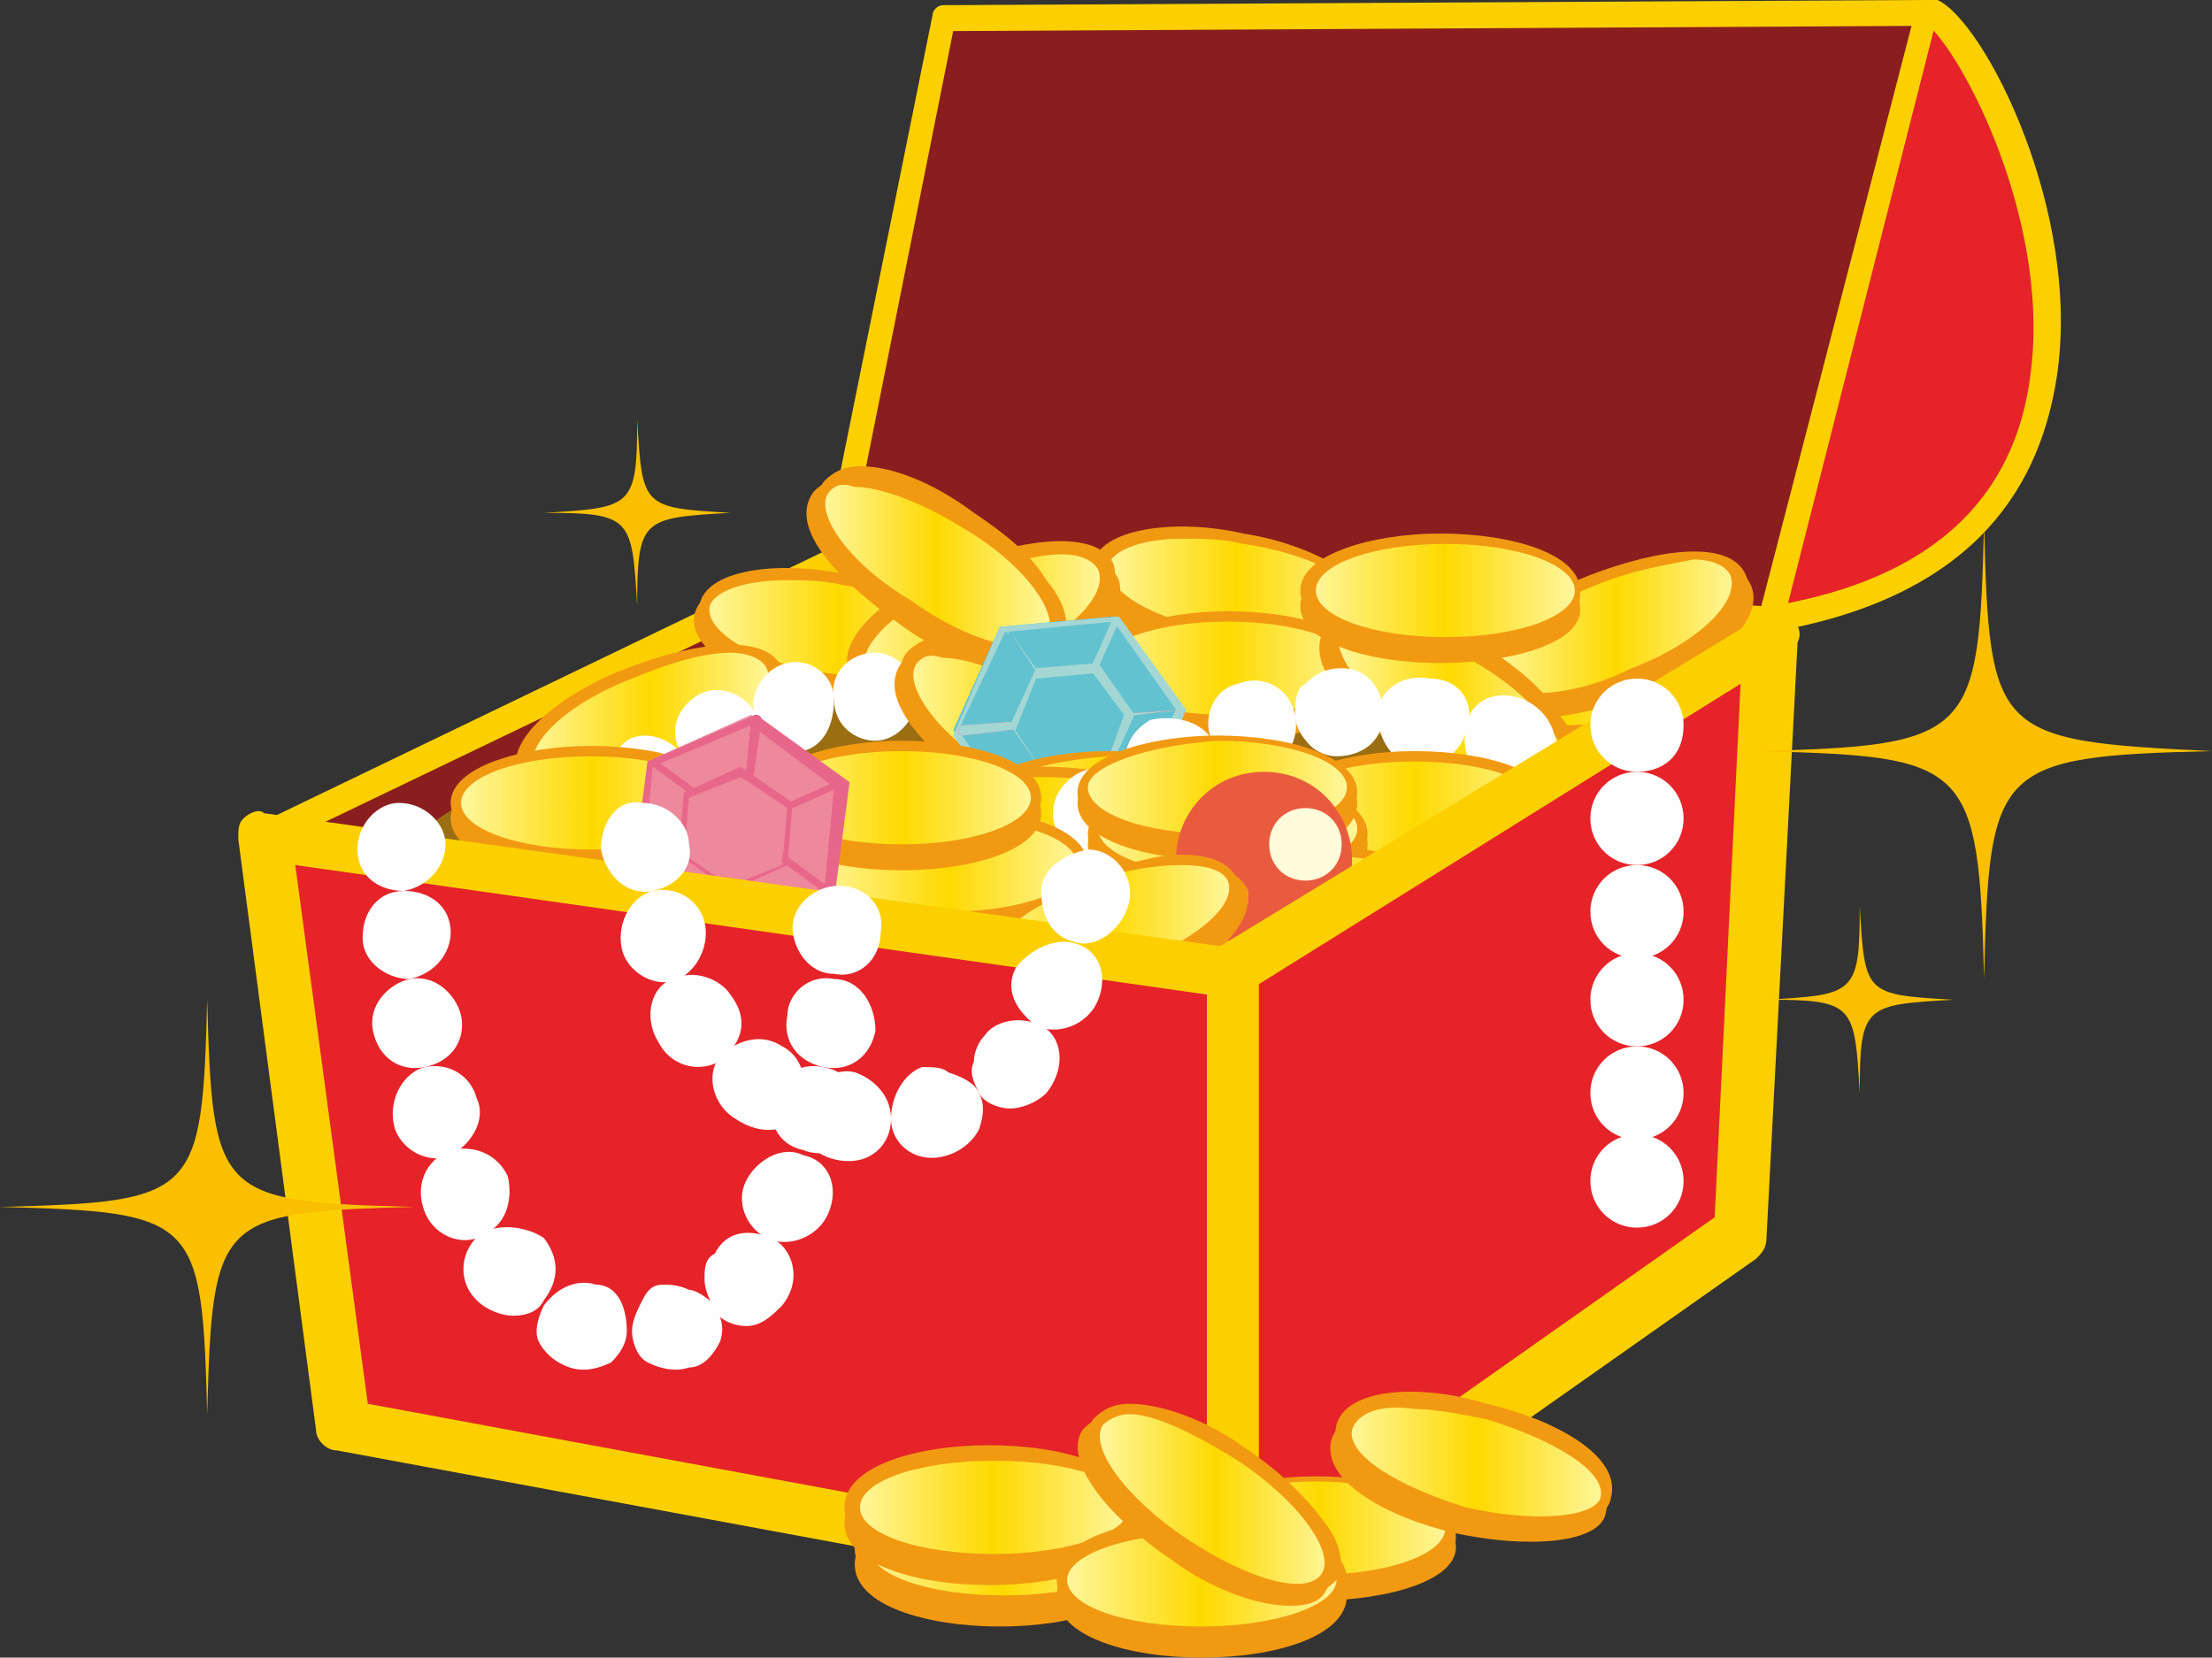 <?xml version="1.0" encoding="utf-8"?>
<!-- Generator: Adobe Illustrator 26.3.1, SVG Export Plug-In . SVG Version: 6.00 Build 0)  -->
<svg version="1.1" id="Layer_1" xmlns="http://www.w3.org/2000/svg" xmlns:xlink="http://www.w3.org/1999/xlink" x="0px" y="0px"
	 viewBox="0 0 42.7 32" xml:space="preserve">
<rect x="0" y="0" width="42.7" height="32" fill="#333333" stroke="none"/>
<style type="text/css">
	.st0{fill:#E52329;}
	.st1{fill:#FCD000;}
	.st2{fill:#8A1E1F;}
	.st3{fill:#9B6E12;}
	.st4{fill:#F29912;}
	.st5{fill:url(#SVGID_1_);}
	.st6{fill:url(#SVGID_00000016054949501818241960000014212806288693791637_);}
	.st7{fill:url(#SVGID_00000049926386000383734420000016645985450829240988_);}
	.st8{fill:url(#SVGID_00000124156073337604403590000018255470172908259503_);}
	.st9{fill:#FEFEFE;}
	.st10{fill:url(#SVGID_00000152228143576361691380000000076516770620433576_);}
	.st11{fill:url(#SVGID_00000047053770066150621020000014380071092798001549_);}
	.st12{fill:url(#SVGID_00000168800707767894731640000007321596034556302993_);}
	.st13{fill:url(#SVGID_00000175311712076722135130000014137639300375050674_);}
	.st14{fill:url(#SVGID_00000150070616862106728240000001550226596123768243_);}
	.st15{fill:#63C2D0;}
	.st16{fill:#A4D7D4;}
	.st17{fill:#E9668B;}
	.st18{fill:url(#SVGID_00000135662889542090648720000009567593447898942854_);}
	.st19{fill:url(#SVGID_00000008827898107579132410000016159180810085211828_);}
	.st20{fill:url(#SVGID_00000183248342166131618420000010453655754102922935_);}
	.st21{fill:url(#SVGID_00000000900858874460844720000011589826631204995494_);}
	.st22{fill:url(#SVGID_00000145058711178094070150000016815263779261718682_);}
	.st23{fill:url(#SVGID_00000054985224633422149420000004093047442537212593_);}
	.st24{fill:url(#SVGID_00000139999195582942870490000008646863680719965373_);}
	.st25{fill:url(#SVGID_00000026841673304687467040000006766674649420577944_);}
	.st26{fill:url(#SVGID_00000155862514618766698310000012209273248944903813_);}
	.st27{fill:url(#SVGID_00000092433420241679471330000003515453052128784521_);}
	.st28{fill:url(#SVGID_00000038392133808697375090000006705665055998385803_);}
	.st29{fill:#E95B3E;}
	.st30{fill:#FFFBDB;}
	.st31{fill:url(#SVGID_00000116940096271475747880000015776481583433926824_);}
	.st32{fill:#EE889C;}
	.st33{fill:url(#SVGID_00000071535837991697623720000008859984634391877549_);}
	.st34{fill:url(#SVGID_00000131357347666087596230000015431554043767103402_);}
	.st35{fill:url(#SVGID_00000119085630688381532880000001332757349731654568_);}
	.st36{fill:url(#SVGID_00000106148649123561407050000009342561895388756617_);}
	.st37{fill:url(#SVGID_00000127734503763439549250000000751225720480683407_);}
	.st38{fill:url(#SVGID_00000181807366881747016460000001979336530000415113_);}
	.st39{fill:#F9BF00;}
</style>
<g id="Layer_1_00000018923151733465282920000007619797132138603166_">
	<g>
		<path class="st0" d="M37.2,0.2c1.3,0.6,5.7,10.2-3,11.8"/>
		<path class="st1" d="M34.2,12.2c-0.1,0-0.2-0.1-0.2-0.2c0-0.1,0.1-0.3,0.2-0.3c3-0.5,4.7-2,5-4.5c0.4-3.1-1.5-6.5-2.1-6.8
			C37,0.4,37,0.2,37,0.1C37.1,0,37.2-0.1,37.4,0c0.9,0.4,2.8,4.1,2.3,7.3C39.4,9.2,38.3,11.5,34.2,12.2
			C34.3,12.2,34.2,12.2,34.2,12.2"/>
		<path class="st2" d="M18.2,0.3l19-0.1l-3,11.8l-18.1-1.2L18.2,0.3z"/>
		<path class="st1" d="M16.4,10.6L34,11.7l2.9-11.2L18.4,0.6L16.4,10.6z M34.2,12.2C34.2,12.2,34.2,12.2,34.2,12.2l-18.1-1.2
			c-0.1,0-0.1,0-0.2-0.1c0-0.1-0.1-0.1,0-0.2L18,0.3c0-0.1,0.1-0.2,0.2-0.2l19-0.1h0c0.1,0,0.2,0,0.2,0.1c0,0.1,0.1,0.1,0,0.2
			l-3,11.8C34.4,12.2,34.3,12.2,34.2,12.2"/>
		<path class="st2" d="M5.1,16.1l11-5.3L34.2,12l-10.4,6.7L5.1,16.1z"/>
		<path class="st1" d="M6,16l17.8,2.5l9.7-6.3l-17.3-1.1L6,16z M23.8,19C23.8,19,23.8,19,23.8,19L5.1,16.4c-0.1,0-0.2-0.1-0.2-0.2
			c0-0.1,0-0.2,0.1-0.3l11-5.3c0,0,0.1,0,0.1,0l18.1,1.2c0.1,0,0.2,0.1,0.2,0.2c0,0.1,0,0.2-0.1,0.3L24,18.9
			C23.9,18.9,23.9,19,23.8,19"/>
		<path class="st3" d="M7.2,17.3c0.3-1.1,2.3-2.3,3.1-2.3s5.8-2.3,5.8-2.3l1.9,0.4c0,0,9.5,0.4,10.1,0.6c0.6,0.3,4,2.4,4,2.4l-1.7,7
			l-14.1,2.2L7.2,17.3z"/>
		<path class="st4" d="M23.9,11c-1.4-0.3-2.3,0-2.3,0.2c0,0.2,0.7,0.8,2.1,1c1.4,0.3,2.3,0,2.3-0.2C26,11.8,25.3,11.3,23.9,11
			 M23.6,12.8c-1.3-0.2-2.6-0.9-2.5-1.6c0.1-0.7,1.6-0.9,2.9-0.6c1.3,0.2,2.6,0.9,2.5,1.6C26.4,12.9,24.9,13,23.6,12.8"/>
		<path class="st4" d="M24,10.8c-1.4-0.3-2.3,0-2.3,0.2c0,0.2,0.7,0.8,2.1,1c1.4,0.3,2.3,0,2.3-0.2C26.1,11.6,25.3,11,24,10.8
			 M23.6,12.5c-1.3-0.2-2.6-0.9-2.5-1.6c0.1-0.7,1.6-0.9,2.9-0.6c1.3,0.2,2.6,0.9,2.5,1.6C26.4,12.6,25,12.7,23.6,12.5"/>
		<path class="st4" d="M26.2,12.1c-0.1,0.5-1.3,0.7-2.6,0.4c-1.4-0.3-2.4-0.8-2.3-1.3c0.1-0.5,1.3-0.7,2.6-0.4
			C25.3,11,26.3,11.6,26.2,12.1"/>
	</g>
	
		<linearGradient id="SVGID_1_" gradientUnits="userSpaceOnUse" x1="21.396" y1="21.617" x2="26.302" y2="21.617" gradientTransform="matrix(1 0 0 -1 0 33)">
		<stop  offset="0" style="stop-color:#FFF69A"/>
		<stop  offset="0.503" style="stop-color:#FED900"/>
		<stop  offset="1" style="stop-color:#FFF69A"/>
	</linearGradient>
	<path class="st5" d="M21.4,10.9c-0.1,0.5,0.9,1.1,2.3,1.3l0,0c1.4,0.2,2.5,0.1,2.6-0.4l0,0c0.1-0.5-0.9-1.1-2.3-1.3l0,0
		c-0.4-0.1-0.8-0.1-1.2-0.1l0,0C22.1,10.4,21.5,10.6,21.4,10.9z"/>
	<g>
		<path class="st4" d="M16.2,11.8c-1.4-0.2-2.3,0-2.3,0.2c0,0.2,0.7,0.8,2.1,1c1.4,0.2,2.3,0,2.3-0.2C18.4,12.6,17.6,12,16.2,11.8
			 M15.9,13.5c-1.3-0.2-2.6-0.9-2.5-1.6c0.1-0.7,1.5-0.9,2.9-0.6c1.3,0.2,2.6,0.9,2.5,1.6C18.7,13.6,17.2,13.8,15.9,13.5"/>
		<path class="st4" d="M16.3,11.5c-1.4-0.2-2.3,0-2.3,0.2c0,0.2,0.7,0.8,2.1,1c1.4,0.2,2.3,0,2.3-0.2C18.4,12.3,17.6,11.8,16.3,11.5
			 M16,13.3c-1.3-0.2-2.6-0.9-2.5-1.6c0.1-0.7,1.5-0.9,2.9-0.6c1.3,0.2,2.6,0.9,2.5,1.6C18.7,13.3,17.3,13.5,16,13.3"/>
		<path class="st4" d="M18.6,12.9c-0.1,0.5-1.3,0.7-2.6,0.4c-1.4-0.2-2.4-0.8-2.3-1.3c0.1-0.5,1.3-0.7,2.6-0.4
			C17.6,11.8,18.6,12.4,18.6,12.9"/>
	</g>
	
		<linearGradient id="SVGID_00000071519088129771547930000001672369339771051412_" gradientUnits="userSpaceOnUse" x1="13.697" y1="20.852" x2="18.61" y2="20.852" gradientTransform="matrix(1 0 0 -1 0 33)">
		<stop  offset="0" style="stop-color:#FFF69A"/>
		<stop  offset="0.503" style="stop-color:#FED900"/>
		<stop  offset="1" style="stop-color:#FFF69A"/>
	</linearGradient>
	<path style="fill:url(#SVGID_00000071519088129771547930000001672369339771051412_);" d="M13.7,11.7c-0.1,0.5,0.9,1.1,2.3,1.3l0,0
		c1.4,0.2,2.5,0,2.6-0.4l0,0c0.1-0.5-0.9-1.1-2.3-1.3l0,0c-0.4-0.1-0.8-0.1-1.1-0.1l0,0C14.4,11.2,13.8,11.4,13.7,11.7z"/>
	<g>
		<path class="st4" d="M12.4,13.6c-1.3,0.5-1.9,1.3-1.8,1.5c0.1,0.2,1,0.3,2.3-0.3c1.3-0.5,1.9-1.3,1.8-1.5
			C14.6,13.1,13.7,13,12.4,13.6 M13.1,15.2c-1.2,0.5-2.7,0.7-3,0c-0.3-0.7,0.8-1.6,2.1-2.1c1.2-0.5,2.7-0.7,3,0
			C15.5,13.8,14.4,14.7,13.1,15.2"/>
		<path class="st4" d="M12.3,13.3c-1.3,0.5-1.9,1.3-1.8,1.5c0.1,0.2,1,0.3,2.3-0.3c1.3-0.5,1.9-1.3,1.8-1.5
			C14.5,12.8,13.6,12.8,12.3,13.3 M13,15c-1.2,0.5-2.7,0.7-3,0c-0.3-0.7,0.8-1.6,2.1-2.1c1.3-0.5,2.7-0.7,3,0
			C15.4,13.5,14.2,14.4,13,15"/>
		<path class="st4" d="M15,13.2c0.2,0.4-0.7,1.2-1.9,1.8c-1.3,0.5-2.4,0.6-2.6,0.2c-0.2-0.4,0.7-1.2,1.9-1.8
			C13.6,12.8,14.8,12.8,15,13.2"/>
	</g>
	
		<linearGradient id="SVGID_00000141422330220792466250000003927976000010343552_" gradientUnits="userSpaceOnUse" x1="10.236" y1="19.082" x2="14.867" y2="19.082" gradientTransform="matrix(1 0 0 -1 0 33)">
		<stop  offset="0" style="stop-color:#FFF69A"/>
		<stop  offset="0.503" style="stop-color:#FED900"/>
		<stop  offset="1" style="stop-color:#FFF69A"/>
	</linearGradient>
	<path style="fill:url(#SVGID_00000141422330220792466250000003927976000010343552_);" d="M12.2,13.1c-1.3,0.5-2.1,1.3-1.9,1.8l0,0
		c0.2,0.4,1.4,0.4,2.6-0.2l0,0c1.3-0.5,2.1-1.3,1.9-1.8l0,0c-0.1-0.2-0.4-0.3-0.7-0.3l0,0C13.6,12.6,12.9,12.8,12.2,13.1z"/>
	<g>
		<path class="st4" d="M18.8,11.7c-1.3,0.5-1.9,1.3-1.8,1.5c0.1,0.2,1,0.3,2.3-0.3c1.3-0.5,1.9-1.3,1.8-1.5
			C21,11.2,20.1,11.1,18.8,11.7 M19.5,13.3c-1.3,0.5-2.7,0.7-3,0c-0.3-0.7,0.8-1.6,2.1-2.1c1.2-0.5,2.7-0.7,3,0
			C21.8,11.9,20.7,12.7,19.5,13.3"/>
		<path class="st4" d="M18.7,11.4c-1.3,0.5-1.9,1.3-1.8,1.5c0.1,0.2,1,0.3,2.3-0.3c1.3-0.5,1.9-1.3,1.8-1.5
			C20.9,10.9,20,10.9,18.7,11.4 M19.4,13c-1.2,0.5-2.7,0.7-3,0c-0.3-0.7,0.8-1.6,2.1-2.1c1.2-0.5,2.7-0.7,3,0
			C21.7,11.6,20.6,12.5,19.4,13"/>
		<path class="st4" d="M21.3,11.3c0.2,0.4-0.7,1.2-1.9,1.8c-1.3,0.5-2.4,0.6-2.6,0.2c-0.2-0.4,0.7-1.2,1.9-1.8
			C20,10.9,21.1,10.8,21.3,11.3"/>
	</g>
	
		<linearGradient id="SVGID_00000018950120079550424980000009904470999290622636_" gradientUnits="userSpaceOnUse" x1="16.61" y1="21.011" x2="21.241" y2="21.011" gradientTransform="matrix(1 0 0 -1 0 33)">
		<stop  offset="0" style="stop-color:#FFF69A"/>
		<stop  offset="0.503" style="stop-color:#FED900"/>
		<stop  offset="1" style="stop-color:#FFF69A"/>
	</linearGradient>
	<path style="fill:url(#SVGID_00000018950120079550424980000009904470999290622636_);" d="M18.6,11.2c-1.3,0.5-2.1,1.3-1.9,1.8l0,0
		c0.2,0.4,1.4,0.4,2.6-0.2l0,0c1.3-0.5,2.1-1.3,1.9-1.8l0,0c-0.1-0.2-0.4-0.3-0.7-0.3l0,0C20,10.7,19.3,10.9,18.6,11.2z"/>
	<g>
		<path class="st9" d="M13.2,14.6c0.3,0.4,0.2,0.9-0.1,1.1c-0.3,0.3-0.8,0.2-1.1-0.2c-0.3-0.4-0.3-0.9,0.1-1.2
			C12.4,14.1,12.9,14.2,13.2,14.6"/>
		<path class="st9" d="M14.6,13.8c0.2,0.4,0,0.9-0.3,1.1c-0.3,0.2-0.8,0-1.1-0.3c-0.3-0.4-0.2-0.9,0.3-1.2
			C13.9,13.2,14.4,13.4,14.6,13.8"/>
		<path class="st9" d="M16.1,13.5c0,0.5-0.2,0.9-0.6,1c-0.3,0.1-0.8-0.2-0.9-0.6c-0.2-0.4,0.1-1,0.6-1.1
			C15.6,12.7,16.1,13,16.1,13.5"/>
		<path class="st9" d="M17.7,13.4c0,0.5-0.4,0.9-0.8,0.9c-0.4,0-0.8-0.3-0.8-0.8c-0.1-0.5,0.3-0.9,0.8-0.9
			C17.3,12.6,17.7,13,17.7,13.4"/>
		<path class="st4" d="M18,13.1c-0.1,0-0.2,0-0.3,0.1c-0.1,0.2,0.4,1,1.5,1.8c0.7,0.5,1.5,0.8,2,0.8c0.1,0,0.2,0,0.3-0.1
			c0.1-0.2-0.4-1-1.5-1.8C19.2,13.4,18.5,13.1,18,13.1 M21.2,16.2c-0.6,0-1.4-0.3-2.2-0.9c-1.1-0.8-2.1-1.8-1.6-2.5
			c0.1-0.1,0.3-0.3,0.7-0.3c0.6,0,1.4,0.3,2.2,0.9c1.1,0.8,2.1,1.8,1.6,2.5C21.8,16.1,21.6,16.2,21.2,16.2"/>
		<path class="st4" d="M18.1,12.8c-0.1,0-0.2,0-0.3,0.1c-0.1,0.2,0.4,1,1.5,1.8c0.7,0.5,1.5,0.8,2,0.8c0.1,0,0.2,0,0.3-0.1
			c0-0.1,0-0.3-0.3-0.6c-0.3-0.4-0.7-0.8-1.3-1.1C19.4,13.2,18.6,12.8,18.1,12.8 M21.3,16c-0.6,0-1.4-0.3-2.2-0.9
			c-1.1-0.8-2.1-1.8-1.6-2.5c0.1-0.1,0.3-0.3,0.7-0.3c0.6,0,1.4,0.3,2.2,0.9c0.6,0.4,1.1,0.8,1.4,1.3c0.5,0.6,0.4,1,0.3,1.2
			C21.9,15.8,21.7,16,21.3,16"/>
		<path class="st4" d="M21.7,15.8c-0.3,0.4-1.4,0.1-2.6-0.7c-1.1-0.8-1.8-1.7-1.6-2.1c0.3-0.4,1.4-0.1,2.6,0.7
			C21.2,14.4,21.9,15.4,21.7,15.8"/>
	</g>
	
		<linearGradient id="SVGID_00000008852412175820373260000015599827496637048733_" gradientUnits="userSpaceOnUse" x1="17.622" y1="18.834" x2="21.874" y2="18.834" gradientTransform="matrix(1 0 0 -1 0 33)">
		<stop  offset="0" style="stop-color:#FFF69A"/>
		<stop  offset="0.503" style="stop-color:#FED900"/>
		<stop  offset="1" style="stop-color:#FFF69A"/>
	</linearGradient>
	<path style="fill:url(#SVGID_00000008852412175820373260000015599827496637048733_);" d="M17.7,12.8c-0.3,0.4,0.4,1.4,1.6,2.1l0,0
		c1.1,0.8,2.3,1.1,2.6,0.7l0,0c0.3-0.4-0.4-1.4-1.6-2.1l0,0c-0.8-0.5-1.6-0.8-2.1-0.8l0,0C17.9,12.6,17.8,12.7,17.7,12.8z"/>
	<g>
		<path class="st4" d="M16.3,9.8c-0.1,0-0.2,0-0.3,0.1c-0.1,0.2,0.4,1,1.5,1.8c0.7,0.5,1.5,0.8,2,0.8c0.1,0,0.2,0,0.3-0.1
			c0.1-0.2-0.4-1-1.5-1.8C17.5,10.1,16.8,9.8,16.3,9.8 M19.5,12.9c-0.6,0-1.4-0.3-2.2-0.9c-1.1-0.8-2.1-1.8-1.6-2.5
			c0.1-0.1,0.3-0.3,0.7-0.3c0.6,0,1.4,0.3,2.2,0.9c1.1,0.8,2.1,1.8,1.6,2.5C20.1,12.8,19.9,12.9,19.5,12.9"/>
		<path class="st4" d="M16.5,9.6c-0.1,0-0.2,0-0.3,0.1c-0.1,0.2,0.4,1,1.5,1.8c0.7,0.5,1.5,0.8,2,0.8c0.1,0,0.2,0,0.3-0.1
			c0-0.1,0-0.3-0.3-0.6c-0.3-0.4-0.7-0.8-1.3-1.1C17.7,9.9,16.9,9.6,16.5,9.6 M19.7,12.7c-0.6,0-1.4-0.3-2.2-0.9
			c-1.1-0.8-2.1-1.8-1.6-2.5c0.1-0.1,0.3-0.3,0.7-0.3c0.6,0,1.4,0.3,2.2,0.9c0.6,0.4,1.1,0.8,1.4,1.3c0.5,0.6,0.4,1,0.3,1.2
			C20.3,12.5,20.1,12.7,19.7,12.7"/>
		<path class="st4" d="M20,12.5c-0.3,0.4-1.4,0.1-2.6-0.7c-1.1-0.8-1.8-1.7-1.6-2.1c0.3-0.4,1.4-0.1,2.6,0.7
			C19.5,11.2,20.3,12.1,20,12.5"/>
	</g>
	
		<linearGradient id="SVGID_00000017516236552135882440000001061986980621142917_" gradientUnits="userSpaceOnUse" x1="15.945" y1="22.105" x2="20.196" y2="22.105" gradientTransform="matrix(1 0 0 -1 0 33)">
		<stop  offset="0" style="stop-color:#FFF69A"/>
		<stop  offset="0.503" style="stop-color:#FED900"/>
		<stop  offset="1" style="stop-color:#FFF69A"/>
	</linearGradient>
	<path style="fill:url(#SVGID_00000017516236552135882440000001061986980621142917_);" d="M16,9.5c-0.3,0.4,0.4,1.4,1.6,2.1l0,0
		c1.1,0.8,2.3,1.1,2.6,0.7l0,0c0.3-0.4-0.4-1.4-1.6-2.1l0,0c-0.8-0.5-1.6-0.8-2.1-0.8l0,0C16.2,9.3,16.1,9.4,16,9.5z"/>
	<g>
		<path class="st4" d="M23.7,12.5c-1.4,0-2.2,0.4-2.2,0.6c0,0.2,0.9,0.6,2.2,0.6c1.4,0,2.2-0.4,2.2-0.6
			C25.9,12.9,25.1,12.5,23.7,12.5 M23.7,14.3c-1.4,0-2.7-0.4-2.7-1.1c0-0.7,1.4-1.1,2.7-1.1c1.4,0,2.7,0.4,2.7,1.1
			C26.4,13.9,25,14.3,23.7,14.3"/>
		<path class="st4" d="M23.7,12.2c-1.4,0-2.2,0.4-2.2,0.6c0,0.2,0.9,0.6,2.2,0.6c1.4,0,2.2-0.4,2.2-0.6
			C25.9,12.6,25.1,12.2,23.7,12.2 M23.7,14c-1.4,0-2.7-0.4-2.7-1.1c0-0.7,1.4-1.1,2.7-1.1c1.4,0,2.7,0.4,2.7,1.1
			C26.4,13.6,25,14,23.7,14"/>
		<path class="st4" d="M26.2,13.1c0,0.5-1.1,0.9-2.5,0.9c-1.4,0-2.5-0.4-2.5-0.9c0-0.5,1.1-0.9,2.5-0.9
			C25.1,12.3,26.2,12.7,26.2,13.1"/>
	</g>
	
		<linearGradient id="SVGID_00000108285342842841993570000013254203323268593315_" gradientUnits="userSpaceOnUse" x1="21.187" y1="20.134" x2="26.165" y2="20.134" gradientTransform="matrix(1 0 0 -1 0 33)">
		<stop  offset="0" style="stop-color:#FFF69A"/>
		<stop  offset="0.503" style="stop-color:#FED900"/>
		<stop  offset="1" style="stop-color:#FFF69A"/>
	</linearGradient>
	<path style="fill:url(#SVGID_00000108285342842841993570000013254203323268593315_);" d="M21.2,12.9c0,0.5,1.1,0.9,2.5,0.9l0,0
		c1.4,0,2.5-0.4,2.5-0.9l0,0c0-0.5-1.1-0.9-2.5-0.9l0,0C22.3,12,21.2,12.4,21.2,12.9z"/>
	<g>
		<path class="st4" d="M30.2,12.8c-1.4,0-2.2,0.4-2.2,0.6c0,0.2,0.9,0.6,2.2,0.6c1.4,0,2.2-0.4,2.2-0.6
			C32.5,13.2,31.6,12.8,30.2,12.8 M30.2,14.5c-1.4,0-2.7-0.4-2.7-1.1c0-0.7,1.4-1.1,2.7-1.1c1.4,0,2.7,0.4,2.7,1.1
			C33,14.1,31.6,14.5,30.2,14.5"/>
		<path class="st4" d="M30.2,12.5c-1.4,0-2.2,0.4-2.2,0.6c0,0.2,0.9,0.6,2.2,0.6c1.4,0,2.2-0.4,2.2-0.6
			C32.5,12.9,31.6,12.5,30.2,12.5 M30.2,14.2c-1.4,0-2.7-0.4-2.7-1.1c0-0.7,1.4-1.1,2.7-1.1c1.4,0,2.7,0.4,2.7,1.1
			C33,13.9,31.6,14.2,30.2,14.2"/>
		<path class="st4" d="M32.7,13.4c0,0.5-1.1,0.9-2.5,0.9s-2.5-0.4-2.5-0.9c0-0.5,1.1-0.9,2.5-0.9S32.7,12.9,32.7,13.4"/>
	</g>
	
		<linearGradient id="SVGID_00000033358698662524052590000017018526073875067039_" gradientUnits="userSpaceOnUse" x1="27.729" y1="19.882" x2="32.707" y2="19.882" gradientTransform="matrix(1 0 0 -1 0 33)">
		<stop  offset="0" style="stop-color:#FFF69A"/>
		<stop  offset="0.503" style="stop-color:#FED900"/>
		<stop  offset="1" style="stop-color:#FFF69A"/>
	</linearGradient>
	<path style="fill:url(#SVGID_00000033358698662524052590000017018526073875067039_);" d="M27.7,13.1c0,0.5,1.1,0.9,2.5,0.9l0,0
		c1.4,0,2.5-0.4,2.5-0.9l0,0c0-0.5-1.1-0.9-2.5-0.9l0,0C28.8,12.2,27.7,12.6,27.7,13.1z"/>
	<g>
		<path class="st4" d="M31,11.8c-1.3,0.5-1.9,1.3-1.8,1.5c0.1,0.2,1,0.3,2.3-0.3c1.3-0.5,1.9-1.3,1.8-1.5
			C33.3,11.3,32.3,11.3,31,11.8 M31.7,13.4c-1.3,0.5-2.7,0.7-3,0c-0.3-0.7,0.8-1.6,2.1-2.1c1.2-0.5,2.7-0.7,3,0
			C34.1,12,33,12.9,31.7,13.4"/>
		<path class="st4" d="M30.9,11.5c-1.3,0.5-1.9,1.3-1.8,1.5c0.1,0.2,1,0.3,2.3-0.3c1.3-0.5,1.9-1.3,1.8-1.5
			C33.1,11,32.2,11,30.9,11.5 M31.6,13.2c-1.2,0.5-2.7,0.7-3,0c-0.3-0.7,0.8-1.6,2.1-2.1c1.3-0.5,2.7-0.7,3,0
			C34,11.7,32.9,12.6,31.6,13.2"/>
		<path class="st4" d="M33.6,11.4c0.2,0.4-0.7,1.2-1.9,1.8c-1.3,0.5-2.4,0.6-2.6,0.2c-0.2-0.4,0.7-1.2,1.9-1.8
			C32.2,11,33.4,11,33.6,11.4"/>
	</g>
	
		<linearGradient id="SVGID_00000034091663369244571300000011766471571870219681_" gradientUnits="userSpaceOnUse" x1="28.853" y1="20.877" x2="33.485" y2="20.877" gradientTransform="matrix(1 0 0 -1 0 33)">
		<stop  offset="0" style="stop-color:#FFF69A"/>
		<stop  offset="0.503" style="stop-color:#FED900"/>
		<stop  offset="1" style="stop-color:#FFF69A"/>
	</linearGradient>
	<path style="fill:url(#SVGID_00000034091663369244571300000011766471571870219681_);" d="M30.8,11.3c-1.3,0.5-2.1,1.3-1.9,1.8l0,0
		c0.2,0.4,1.4,0.4,2.6-0.2l0,0c1.3-0.5,2.1-1.3,1.9-1.8l0,0c-0.1-0.2-0.4-0.3-0.7-0.3l0,0C32.2,10.9,31.5,11,30.8,11.3z"/>
	<g>
		<path class="st15" d="M22.8,13.7l-0.9,2l-2.2,0.2l-1.3-1.8l0.9-2l2.2-0.2L22.8,13.7z"/>
		<path class="st16" d="M22.7,13.7l-1.2-1.7l-2.1,0.2l-0.9,1.9l1.2,1.7l2.1-0.2L22.7,13.7z M21.6,11.9l1.3,1.8L22,15.8L19.7,16
			l-1.3-1.8l0.9-2.1L21.6,11.9z"/>
		<path class="st17" d="M22.8,13.7C22.8,13.7,22.8,13.7,22.8,13.7C22.8,13.8,22.8,13.8,22.8,13.7l-4.2,0.5c0,0-0.1,0-0.1-0.1
			c0,0,0-0.1,0.1-0.1L22.8,13.7C22.8,13.7,22.8,13.7,22.8,13.7"/>
		<path class="st16" d="M22.8,13.7C22.8,13.7,22.8,13.7,22.8,13.7C22.8,13.8,22.8,13.8,22.8,13.7l-4.2,0.5c0,0-0.1,0-0.1-0.1
			c0,0,0-0.1,0.1-0.1L22.8,13.7C22.8,13.7,22.8,13.7,22.8,13.7"/>
		<path class="st16" d="M21.6,12C21.6,12,21.6,12,21.6,12l-1.7,3.8c0,0,0,0-0.1,0c0,0,0,0,0-0.1l1.7-3.8C21.5,12,21.5,12,21.6,12
			C21.6,12,21.6,12,21.6,12"/>
		<path class="st16" d="M19.5,12.2L19.5,12.2l2.4,3.4c0,0,0,0.1,0,0.1c0,0-0.1,0-0.1,0L19.5,12.2C19.4,12.3,19.4,12.2,19.5,12.2
			C19.5,12.2,19.5,12.2,19.5,12.2"/>
		<path class="st15" d="M21.8,13.8l-0.5,1L20.2,15L19.5,14l0.5-1l1.1-0.1L21.8,13.8z"/>
		<path class="st16" d="M21.7,13.8L21.1,13L20,13.1l-0.4,1l0.6,0.9l1.1-0.1L21.7,13.8z M21.2,12.8l0.7,1l-0.5,1.1L20.2,15l-0.7-1
			l0.5-1.1L21.2,12.8z"/>
		<path class="st4" d="M21.4,15.2c-1.4,0-2.2,0.4-2.2,0.6c0,0.2,0.9,0.6,2.2,0.6c1.4,0,2.2-0.4,2.2-0.6
			C23.6,15.6,22.8,15.2,21.4,15.2 M21.4,17c-1.4,0-2.7-0.4-2.7-1.1c0-0.7,1.4-1.1,2.7-1.1c1.4,0,2.7,0.4,2.7,1.1
			C24.1,16.6,22.7,17,21.4,17"/>
		<path class="st4" d="M21.4,14.9c-1.4,0-2.2,0.4-2.2,0.6c0,0.2,0.9,0.6,2.2,0.6c1.4,0,2.2-0.4,2.2-0.6
			C23.6,15.3,22.8,14.9,21.4,14.9 M21.4,16.7c-1.4,0-2.7-0.4-2.7-1.1c0-0.7,1.4-1.1,2.7-1.1c1.4,0,2.7,0.4,2.7,1.1
			C24.1,16.3,22.7,16.7,21.4,16.7"/>
		<path class="st4" d="M23.9,15.8c0,0.5-1.1,0.9-2.5,0.9c-1.4,0-2.5-0.4-2.5-0.9c0-0.5,1.1-0.9,2.5-0.9
			C22.8,14.9,23.9,15.3,23.9,15.8"/>
	</g>
	
		<linearGradient id="SVGID_00000021835624740281740030000002885530479896014245_" gradientUnits="userSpaceOnUse" x1="18.887" y1="17.453" x2="23.865" y2="17.453" gradientTransform="matrix(1 0 0 -1 0 33)">
		<stop  offset="0" style="stop-color:#FFF69A"/>
		<stop  offset="0.503" style="stop-color:#FED900"/>
		<stop  offset="1" style="stop-color:#FFF69A"/>
	</linearGradient>
	<path style="fill:url(#SVGID_00000021835624740281740030000002885530479896014245_);" d="M18.9,15.5c0,0.5,1.1,0.9,2.5,0.9l0,0
		c1.4,0,2.5-0.4,2.5-0.9l0,0c0-0.5-1.1-0.9-2.5-0.9l0,0C20,14.7,18.9,15.1,18.9,15.5z"/>
	<g>
		<path class="st4" d="M26.2,12.4c-0.1,0-0.2,0-0.3,0.1c-0.1,0.2,0.4,1,1.5,1.8c0.7,0.5,1.5,0.8,2,0.8c0.1,0,0.2,0,0.3-0.1
			c0.1-0.2-0.4-1-1.5-1.8C27.5,12.7,26.7,12.4,26.2,12.4 M29.4,15.5c-0.6,0-1.4-0.3-2.2-0.9c-1.1-0.8-2.1-1.8-1.6-2.5
			c0.1-0.1,0.3-0.3,0.7-0.3c0.6,0,1.4,0.3,2.2,0.9c1.1,0.8,2.1,1.8,1.6,2.5C30,15.3,29.8,15.5,29.4,15.5"/>
		<path class="st4" d="M26.4,12.1c-0.1,0-0.2,0-0.3,0.1c-0.1,0.2,0.4,1,1.5,1.8c0.7,0.5,1.5,0.8,2,0.8c0.1,0,0.2,0,0.3-0.1
			c0-0.1,0-0.3-0.3-0.6c-0.3-0.4-0.7-0.8-1.3-1.1C27.6,12.4,26.8,12.1,26.4,12.1 M29.6,15.3c-0.6,0-1.4-0.3-2.2-0.9
			c-1.1-0.8-2.1-1.8-1.6-2.5c0.1-0.1,0.3-0.3,0.7-0.3c0.6,0,1.4,0.3,2.2,0.9c0.6,0.4,1.1,0.8,1.4,1.3c0.5,0.6,0.4,1,0.3,1.2
			C30.2,15.1,30,15.3,29.6,15.3"/>
		<path class="st4" d="M29.9,15.1c-0.3,0.4-1.4,0.1-2.6-0.7c-1.1-0.8-1.8-1.7-1.6-2.1c0.3-0.4,1.4-0.1,2.6,0.7
			C29.5,13.7,30.2,14.7,29.9,15.1"/>
	</g>
	
		<linearGradient id="SVGID_00000176013253269003821300000015342108238758501767_" gradientUnits="userSpaceOnUse" x1="25.852" y1="19.558" x2="30.103" y2="19.558" gradientTransform="matrix(1 0 0 -1 0 33)">
		<stop  offset="0" style="stop-color:#FFF69A"/>
		<stop  offset="0.503" style="stop-color:#FED900"/>
		<stop  offset="1" style="stop-color:#FFF69A"/>
	</linearGradient>
	<path style="fill:url(#SVGID_00000176013253269003821300000015342108238758501767_);" d="M25.9,12.1c-0.3,0.4,0.4,1.4,1.6,2.1l0,0
		c1.1,0.8,2.3,1.1,2.6,0.7l0,0c0.3-0.4-0.4-1.4-1.6-2.1l0,0c-0.8-0.5-1.6-0.8-2.1-0.8l0,0C26.2,11.9,26,11.9,25.9,12.1z"/>
	<g>
		<path class="st4" d="M20.1,15.5c-1.4,0-2.2,0.4-2.2,0.6c0,0.2,0.9,0.6,2.2,0.6c1.4,0,2.2-0.4,2.2-0.6C22.3,16,21.5,15.5,20.1,15.5
			 M20.1,17.3c-1.4,0-2.7-0.4-2.7-1.1c0-0.7,1.4-1.1,2.7-1.1c1.4,0,2.7,0.4,2.7,1.1C22.8,16.9,21.4,17.3,20.1,17.3"/>
		<path class="st4" d="M20.1,15.3c-1.4,0-2.2,0.4-2.2,0.6c0,0.2,0.9,0.6,2.2,0.6c1.4,0,2.2-0.4,2.2-0.6
			C22.3,15.7,21.5,15.3,20.1,15.3 M20.1,17c-1.4,0-2.7-0.4-2.7-1.1c0-0.7,1.4-1.1,2.7-1.1c1.4,0,2.7,0.4,2.7,1.1
			C22.8,16.6,21.4,17,20.1,17"/>
		<path class="st4" d="M22.6,16.2c0,0.5-1.1,0.9-2.5,0.9c-1.4,0-2.5-0.4-2.5-0.9c0-0.5,1.1-0.9,2.5-0.9
			C21.5,15.3,22.6,15.7,22.6,16.2"/>
	</g>
	
		<linearGradient id="SVGID_00000048496461598706378870000011819411986477912992_" gradientUnits="userSpaceOnUse" x1="17.587" y1="17.096" x2="22.565" y2="17.096" gradientTransform="matrix(1 0 0 -1 0 33)">
		<stop  offset="0" style="stop-color:#FFF69A"/>
		<stop  offset="0.503" style="stop-color:#FED900"/>
		<stop  offset="1" style="stop-color:#FFF69A"/>
	</linearGradient>
	<path style="fill:url(#SVGID_00000048496461598706378870000011819411986477912992_);" d="M17.6,15.9c0,0.5,1.1,0.9,2.5,0.9l0,0
		c1.4,0,2.5-0.4,2.5-0.9l0,0c0-0.5-1.1-0.9-2.5-0.9l0,0C18.7,15,17.6,15.4,17.6,15.9z"/>
	<g>
		<path class="st9" d="M20.5,16.2c0.3,0.4,0.2,0.9-0.2,1.2c-0.2,0.1-0.5,0.2-0.7,0.1c-0.3-0.1-0.4-0.2-0.5-0.5
			c-0.1-0.5-0.1-0.9,0.3-1.1C19.7,15.7,20.3,15.8,20.5,16.2"/>
		<path class="st9" d="M21.9,15.2c0.3,0.4,0.2,0.9-0.2,1.2c-0.4,0.3-0.9,0.2-1.2-0.2c-0.3-0.4-0.2-0.9,0.2-1.2
			C21.1,14.7,21.7,14.8,21.9,15.2"/>
		<path class="st9" d="M23.4,14.3c0.2,0.4,0.1,0.9-0.3,1.1c-0.4,0.2-0.9,0.1-1.2-0.3c-0.3-0.4-0.2-0.9,0.3-1.2
			C22.6,13.8,23.2,13.9,23.4,14.3"/>
		<path class="st9" d="M25,13.8c0.1,0.5-0.2,0.9-0.5,1c-0.4,0.1-0.8-0.1-1.1-0.5c-0.2-0.4,0-1,0.5-1.1C24.4,13,24.9,13.3,25,13.8"/>
		<path class="st9" d="M26.7,13.8c0,0.5-0.4,0.8-0.9,0.8c-0.2,0-0.4-0.1-0.5-0.2C25.1,14.2,25,14,25,13.8c0-0.2,0-0.5,0.2-0.6
			c0.2-0.2,0.4-0.3,0.7-0.3C26.4,12.9,26.7,13.3,26.7,13.8"/>
		<path class="st9" d="M28.3,14.1c-0.1,0.5-0.6,0.7-1,0.7c-0.4-0.1-0.7-0.5-0.7-1c0-0.5,0.5-0.8,1-0.7
			C28.2,13.1,28.5,13.6,28.3,14.1"/>
		<path class="st9" d="M29.9,14.7c-0.2,0.4-0.7,0.6-1.1,0.4c-0.4-0.1-0.6-0.6-0.5-1.1c0.1-0.5,0.6-0.7,1.1-0.5
			C29.9,13.7,30.2,14.3,29.9,14.7"/>
		<path class="st9" d="M31.1,15.9C30.9,16,30.7,16,30.5,16c-0.2,0-0.3,0-0.5-0.1c-0.2-0.2-0.3-0.7-0.1-1.1c0.2-0.4,0.8-0.6,1.3-0.2
			c0.2,0.2,0.3,0.5,0.3,0.8C31.5,15.6,31.3,15.8,31.1,15.9"/>
		<path class="st4" d="M27.3,15.2c-1.4,0-2.2,0.4-2.2,0.6c0,0.2,0.9,0.6,2.2,0.6c1.4,0,2.2-0.4,2.2-0.6
			C29.5,15.6,28.7,15.2,27.3,15.2 M27.3,17c-1.4,0-2.7-0.4-2.7-1.1c0-0.7,1.4-1.1,2.7-1.1c1.4,0,2.7,0.4,2.7,1.1
			C30,16.6,28.6,17,27.3,17"/>
		<path class="st4" d="M27.3,14.9c-1.4,0-2.2,0.4-2.2,0.6c0,0.2,0.9,0.6,2.2,0.6c1.4,0,2.2-0.4,2.2-0.6
			C29.5,15.4,28.7,14.9,27.3,14.9 M27.3,16.7c-1.4,0-2.7-0.4-2.7-1.1c0-0.7,1.4-1.1,2.7-1.1c1.4,0,2.7,0.4,2.7,1.1
			C30,16.3,28.6,16.7,27.3,16.7"/>
		<path class="st4" d="M29.8,15.9c0,0.5-1.1,0.9-2.5,0.9c-1.4,0-2.5-0.4-2.5-0.9c0-0.5,1.1-0.9,2.5-0.9C28.7,15,29.8,15.4,29.8,15.9
			"/>
	</g>
	
		<linearGradient id="SVGID_00000058583278741720489920000011502271650827931284_" gradientUnits="userSpaceOnUse" x1="24.788" y1="17.425" x2="29.766" y2="17.425" gradientTransform="matrix(1 0 0 -1 0 33)">
		<stop  offset="0" style="stop-color:#FFF69A"/>
		<stop  offset="0.503" style="stop-color:#FED900"/>
		<stop  offset="1" style="stop-color:#FFF69A"/>
	</linearGradient>
	<path style="fill:url(#SVGID_00000058583278741720489920000011502271650827931284_);" d="M24.8,15.6c0,0.5,1.1,0.9,2.5,0.9l0,0
		c1.4,0,2.5-0.4,2.5-0.9l0,0c0-0.5-1.1-0.9-2.5-0.9l0,0C25.9,14.7,24.8,15.1,24.8,15.6z"/>
	<g>
		<path class="st4" d="M23.7,15.7c-1.4,0-2.2,0.4-2.2,0.6c0,0.2,0.9,0.6,2.2,0.6c1.4,0,2.2-0.4,2.2-0.6
			C25.9,16.1,25.1,15.7,23.7,15.7 M23.7,17.4c-1.4,0-2.7-0.4-2.7-1.1s1.4-1.1,2.7-1.1c1.4,0,2.7,0.4,2.7,1.1S25,17.4,23.7,17.4"/>
		<path class="st4" d="M23.7,15.4c-1.4,0-2.2,0.4-2.2,0.6c0,0.2,0.9,0.6,2.2,0.6c1.4,0,2.2-0.4,2.2-0.6
			C25.9,15.8,25.1,15.4,23.7,15.4 M23.7,17.2c-1.4,0-2.7-0.4-2.7-1.1c0-0.7,1.4-1.1,2.7-1.1c1.4,0,2.7,0.4,2.7,1.1
			C26.4,16.8,25,17.2,23.7,17.2"/>
		<path class="st4" d="M26.2,16.3c0,0.5-1.1,0.9-2.5,0.9c-1.4,0-2.5-0.4-2.5-0.9c0-0.5,1.1-0.9,2.5-0.9
			C25.1,15.4,26.2,15.8,26.2,16.3"/>
	</g>
	
		<linearGradient id="SVGID_00000014634887440755778400000012164445752326239663_" gradientUnits="userSpaceOnUse" x1="21.187" y1="16.971" x2="26.165" y2="16.971" gradientTransform="matrix(1 0 0 -1 0 33)">
		<stop  offset="0" style="stop-color:#FFF69A"/>
		<stop  offset="0.503" style="stop-color:#FED900"/>
		<stop  offset="1" style="stop-color:#FFF69A"/>
	</linearGradient>
	<path style="fill:url(#SVGID_00000014634887440755778400000012164445752326239663_);" d="M21.2,16c0,0.5,1.1,0.9,2.5,0.9l0,0
		c1.4,0,2.5-0.4,2.5-0.9l0,0c0-0.5-1.1-0.9-2.5-0.9l0,0C22.3,15.1,21.2,15.5,21.2,16z"/>
	<g>
		<path class="st4" d="M23.5,14.9c-1.4,0-2.2,0.4-2.2,0.6c0,0.2,0.9,0.6,2.2,0.6c1.4,0,2.2-0.4,2.2-0.6
			C25.7,15.3,24.9,14.9,23.5,14.9 M23.5,16.6c-1.4,0-2.7-0.4-2.7-1.1c0-0.7,1.4-1.1,2.7-1.1c1.4,0,2.7,0.4,2.7,1.1
			C26.2,16.3,24.8,16.6,23.5,16.6"/>
		<path class="st4" d="M23.5,14.6c-1.4,0-2.2,0.4-2.2,0.6c0,0.2,0.9,0.6,2.2,0.6c1.4,0,2.2-0.4,2.2-0.6C25.7,15,24.9,14.6,23.5,14.6
			 M23.5,16.4c-1.4,0-2.7-0.4-2.7-1.1c0-0.7,1.4-1.1,2.7-1.1c1.4,0,2.7,0.4,2.7,1.1C26.2,16,24.8,16.4,23.5,16.4"/>
		<path class="st4" d="M26,15.5c0,0.5-1.1,0.9-2.5,0.9c-1.4,0-2.5-0.4-2.5-0.9c0-0.5,1.1-0.9,2.5-0.9C24.9,14.6,26,15,26,15.5"/>
	</g>
	
		<linearGradient id="SVGID_00000137851964000370076220000008367073629353510017_" gradientUnits="userSpaceOnUse" x1="20.999" y1="17.762" x2="25.977" y2="17.762" gradientTransform="matrix(1 0 0 -1 0 33)">
		<stop  offset="0" style="stop-color:#FFF69A"/>
		<stop  offset="0.503" style="stop-color:#FED900"/>
		<stop  offset="1" style="stop-color:#FFF69A"/>
	</linearGradient>
	<path style="fill:url(#SVGID_00000137851964000370076220000008367073629353510017_);" d="M21,15.2c0,0.5,1.1,0.9,2.5,0.9l0,0
		c1.4,0,2.5-0.4,2.5-0.9l0,0c0-0.5-1.1-0.9-2.5-0.9l0,0C22.1,14.4,21,14.8,21,15.2z"/>
	<g>
		<path class="st4" d="M27.8,11c-1.4,0-2.2,0.4-2.2,0.6c0,0.2,0.9,0.6,2.2,0.6c1.4,0,2.2-0.4,2.2-0.6C30.1,11.4,29.2,11,27.8,11
			 M27.8,12.8c-1.4,0-2.7-0.4-2.7-1.1c0-0.7,1.4-1.1,2.7-1.1c1.4,0,2.7,0.4,2.7,1.1C30.6,12.4,29.2,12.8,27.8,12.8"/>
		<path class="st4" d="M27.8,10.7c-1.4,0-2.2,0.4-2.2,0.6c0,0.2,0.9,0.6,2.2,0.6c1.4,0,2.2-0.4,2.2-0.6
			C30.1,11.2,29.2,10.7,27.8,10.7 M27.8,12.5c-1.4,0-2.7-0.4-2.7-1.1c0-0.7,1.4-1.1,2.7-1.1c1.4,0,2.7,0.4,2.7,1.1
			C30.6,12.1,29.2,12.5,27.8,12.5"/>
		<path class="st4" d="M30.3,11.7c0,0.5-1.1,0.9-2.5,0.9c-1.4,0-2.5-0.4-2.5-0.9c0-0.5,1.1-0.9,2.5-0.9
			C29.2,10.8,30.3,11.2,30.3,11.7"/>
	</g>
	
		<linearGradient id="SVGID_00000178892591679409727350000015903383451046032806_" gradientUnits="userSpaceOnUse" x1="25.36" y1="21.62" x2="30.338" y2="21.62" gradientTransform="matrix(1 0 0 -1 0 33)">
		<stop  offset="0" style="stop-color:#FFF69A"/>
		<stop  offset="0.503" style="stop-color:#FED900"/>
		<stop  offset="1" style="stop-color:#FFF69A"/>
	</linearGradient>
	<path style="fill:url(#SVGID_00000178892591679409727350000015903383451046032806_);" d="M25.4,11.4c0,0.5,1.1,0.9,2.5,0.9l0,0
		c1.4,0,2.5-0.4,2.5-0.9l0,0c0-0.5-1.1-0.9-2.5-0.9l0,0C26.5,10.5,25.4,10.9,25.4,11.4z"/>
	<g>
		<path class="st4" d="M25.2,17c-1.4,0-2.2,0.4-2.2,0.6s0.9,0.6,2.2,0.6c1.4,0,2.2-0.4,2.2-0.6S26.6,17,25.2,17 M25.2,18.8
			c-1.4,0-2.7-0.4-2.7-1.1c0-0.7,1.4-1.1,2.7-1.1c1.4,0,2.7,0.4,2.7,1.1C28,18.4,26.6,18.8,25.2,18.8"/>
		<path class="st4" d="M25.2,16.7c-1.4,0-2.2,0.4-2.2,0.6c0,0.2,0.9,0.6,2.2,0.6c1.4,0,2.2-0.4,2.2-0.6
			C27.5,17.2,26.6,16.7,25.2,16.7 M25.2,18.5c-1.4,0-2.7-0.4-2.7-1.1c0-0.7,1.4-1.1,2.7-1.1c1.4,0,2.7,0.4,2.7,1.1
			C28,18.1,26.6,18.5,25.2,18.5"/>
		<path class="st4" d="M27.7,17.7c0,0.5-1.1,0.9-2.5,0.9c-1.4,0-2.5-0.4-2.5-0.9c0-0.5,1.1-0.9,2.5-0.9
			C26.6,16.8,27.7,17.2,27.7,17.7"/>
	</g>
	
		<linearGradient id="SVGID_00000106129069645665201810000018333505258958493065_" gradientUnits="userSpaceOnUse" x1="22.754" y1="15.622" x2="27.732" y2="15.622" gradientTransform="matrix(1 0 0 -1 0 33)">
		<stop  offset="0" style="stop-color:#FFF69A"/>
		<stop  offset="0.503" style="stop-color:#FED900"/>
		<stop  offset="1" style="stop-color:#FFF69A"/>
	</linearGradient>
	<path style="fill:url(#SVGID_00000106129069645665201810000018333505258958493065_);" d="M22.8,17.4c0,0.5,1.1,0.9,2.5,0.9l0,0
		c1.4,0,2.5-0.4,2.5-0.9l0,0c0-0.5-1.1-0.9-2.5-0.9l0,0C23.9,16.5,22.8,16.9,22.8,17.4z"/>
	<g>
		<path class="st4" d="M18.3,16.4c-1.4,0-2.2,0.4-2.2,0.6c0,0.2,0.9,0.6,2.2,0.6c1.4,0,2.2-0.4,2.2-0.6
			C20.5,16.8,19.7,16.4,18.3,16.4 M18.3,18.1c-1.4,0-2.7-0.4-2.7-1.1c0-0.7,1.4-1.1,2.7-1.1c1.4,0,2.7,0.4,2.7,1.1
			C21,17.7,19.6,18.1,18.3,18.1"/>
		<path class="st4" d="M18.3,16.1c-1.4,0-2.2,0.4-2.2,0.6c0,0.2,0.9,0.6,2.2,0.6c1.4,0,2.2-0.4,2.2-0.6
			C20.5,16.5,19.7,16.1,18.3,16.1 M18.3,17.8c-1.4,0-2.7-0.4-2.7-1.1c0-0.7,1.4-1.1,2.7-1.1c1.4,0,2.7,0.4,2.7,1.1
			C21,17.5,19.6,17.8,18.3,17.8"/>
		<path class="st4" d="M20.8,17c0,0.5-1.1,0.9-2.5,0.9c-1.4,0-2.5-0.4-2.5-0.9s1.1-0.9,2.5-0.9C19.7,16.1,20.8,16.5,20.8,17"/>
	</g>
	
		<linearGradient id="SVGID_00000040551179017212628480000017474192103586219681_" gradientUnits="userSpaceOnUse" x1="15.79" y1="16.285" x2="20.768" y2="16.285" gradientTransform="matrix(1 0 0 -1 0 33)">
		<stop  offset="0" style="stop-color:#FFF69A"/>
		<stop  offset="0.503" style="stop-color:#FED900"/>
		<stop  offset="1" style="stop-color:#FFF69A"/>
	</linearGradient>
	<path style="fill:url(#SVGID_00000040551179017212628480000017474192103586219681_);" d="M15.8,16.7c0,0.5,1.1,0.9,2.5,0.9l0,0
		c1.4,0,2.5-0.4,2.5-0.9l0,0c0-0.5-1.1-0.9-2.5-0.9l0,0C16.9,15.8,15.8,16.2,15.8,16.7z"/>
	<g>
		<path class="st4" d="M17.4,15c-1.4,0-2.2,0.4-2.2,0.6c0,0.2,0.9,0.6,2.2,0.6c1.4,0,2.2-0.4,2.2-0.6C19.6,15.4,18.8,15,17.4,15
			 M17.4,16.8c-1.4,0-2.7-0.4-2.7-1.1c0-0.7,1.4-1.1,2.7-1.1c1.4,0,2.7,0.4,2.7,1.1C20.1,16.4,18.8,16.8,17.4,16.8"/>
		<path class="st4" d="M17.4,14.7c-1.4,0-2.2,0.4-2.2,0.6c0,0.2,0.9,0.6,2.2,0.6c1.4,0,2.2-0.4,2.2-0.6
			C19.6,15.1,18.8,14.7,17.4,14.7 M17.4,16.5c-1.4,0-2.7-0.4-2.7-1.1c0-0.7,1.4-1.1,2.7-1.1c1.4,0,2.7,0.4,2.7,1.1
			C20.1,16.1,18.8,16.5,17.4,16.5"/>
		<path class="st4" d="M19.9,15.6c0,0.5-1.1,0.9-2.5,0.9c-1.4,0-2.5-0.4-2.5-0.9c0-0.5,1.1-0.9,2.5-0.9
			C18.8,14.8,19.9,15.2,19.9,15.6"/>
	</g>
	
		<linearGradient id="SVGID_00000001653356842141516390000002550431569839965841_" gradientUnits="userSpaceOnUse" x1="14.91" y1="17.642" x2="19.888" y2="17.642" gradientTransform="matrix(1 0 0 -1 0 33)">
		<stop  offset="0" style="stop-color:#FFF69A"/>
		<stop  offset="0.503" style="stop-color:#FED900"/>
		<stop  offset="1" style="stop-color:#FFF69A"/>
	</linearGradient>
	<path style="fill:url(#SVGID_00000001653356842141516390000002550431569839965841_);" d="M14.9,15.4c0,0.5,1.1,0.9,2.5,0.9l0,0
		c1.4,0,2.5-0.4,2.5-0.9l0,0c0-0.5-1.1-0.9-2.5-0.9l0,0C16,14.5,14.9,14.9,14.9,15.4z"/>
	<g>
		<path class="st4" d="M11.4,15.1c-1.4,0-2.2,0.4-2.2,0.6c0,0.2,0.9,0.6,2.2,0.6c1.4,0,2.2-0.4,2.2-0.6
			C13.7,15.6,12.8,15.1,11.4,15.1 M11.4,16.9c-1.4,0-2.7-0.4-2.7-1.1c0-0.7,1.4-1.1,2.7-1.1c1.4,0,2.7,0.4,2.7,1.1
			C14.2,16.5,12.8,16.9,11.4,16.9"/>
		<path class="st4" d="M11.4,14.9c-1.4,0-2.2,0.4-2.2,0.6c0,0.2,0.9,0.6,2.2,0.6c1.4,0,2.2-0.4,2.2-0.6
			C13.7,15.3,12.8,14.9,11.4,14.9 M11.4,16.6c-1.4,0-2.7-0.4-2.7-1.1c0-0.7,1.4-1.1,2.7-1.1c1.4,0,2.7,0.4,2.7,1.1
			C14.2,16.2,12.8,16.6,11.4,16.6"/>
		<path class="st4" d="M13.9,15.8c0,0.5-1.1,0.9-2.5,0.9c-1.4,0-2.5-0.4-2.5-0.9c0-0.5,1.1-0.9,2.5-0.9
			C12.8,14.9,13.9,15.3,13.9,15.8"/>
	</g>
	
		<linearGradient id="SVGID_00000030455885635349120950000014329500039535042695_" gradientUnits="userSpaceOnUse" x1="8.933" y1="17.498" x2="13.912" y2="17.498" gradientTransform="matrix(1 0 0 -1 0 33)">
		<stop  offset="0" style="stop-color:#FFF69A"/>
		<stop  offset="0.503" style="stop-color:#FED900"/>
		<stop  offset="1" style="stop-color:#FFF69A"/>
	</linearGradient>
	<path style="fill:url(#SVGID_00000030455885635349120950000014329500039535042695_);" d="M8.9,15.5c0,0.5,1.1,0.9,2.5,0.9l0,0
		c1.4,0,2.5-0.4,2.5-0.9l0,0c0-0.5-1.1-0.9-2.5-0.9l0,0C10,14.6,8.9,15,8.9,15.5z"/>
	<g>
		<path class="st29" d="M26.1,16.6c0,0.9-0.7,1.7-1.7,1.7c-0.9,0-1.7-0.7-1.7-1.7c0-0.9,0.7-1.7,1.7-1.7
			C25.4,14.9,26.1,15.7,26.1,16.6"/>
		<path class="st30" d="M25.9,16.3c0,0.4-0.3,0.7-0.7,0.7c-0.4,0-0.7-0.3-0.7-0.7c0-0.4,0.3-0.7,0.7-0.7
			C25.6,15.6,25.9,15.9,25.9,16.3"/>
		<path class="st4" d="M19.4,18.6c-0.1,0.1-0.1,0.2-0.1,0.3c0.1,0.2,1,0.3,2.3-0.2c0.8-0.3,1.5-0.7,1.8-1.1c0.1-0.1,0.1-0.2,0.1-0.3
			c-0.1-0.2-1-0.3-2.3,0.2C20.4,17.8,19.7,18.3,19.4,18.6 M23.9,17.9c-0.3,0.5-1.1,0.9-2,1.3c-1.3,0.5-2.7,0.6-3-0.1
			c-0.1-0.1-0.1-0.4,0.2-0.7c0.3-0.5,1.1-0.9,2-1.3c1.3-0.5,2.7-0.6,3,0.1C24.1,17.4,24.1,17.6,23.9,17.9"/>
		<path class="st4" d="M19.3,18.4c-0.1,0.1-0.1,0.2-0.1,0.3c0.1,0.2,1,0.3,2.3-0.2c0.8-0.3,1.5-0.7,1.8-1.1c0.1-0.1,0.1-0.2,0.1-0.3
			c0-0.1-0.2-0.2-0.7-0.2c-0.5,0-1.1,0.1-1.7,0.3C20.3,17.6,19.6,18,19.3,18.4 M23.8,17.7c-0.3,0.5-1.1,0.9-2,1.3
			c-1.3,0.5-2.7,0.6-3-0.1c-0.1-0.2-0.1-0.4,0.2-0.7c0.3-0.5,1.1-0.9,2-1.3c0.7-0.2,1.3-0.4,1.8-0.4c0.8,0,1,0.3,1.1,0.5
			C24,17.1,24,17.3,23.8,17.7"/>
		<path class="st4" d="M23.8,17.3c0.2,0.5-0.8,1.2-2,1.7c-1.3,0.5-2.5,0.5-2.6,0c-0.2-0.5,0.8-1.2,2-1.7
			C22.4,16.8,23.6,16.8,23.8,17.3"/>
	</g>
	
		<linearGradient id="SVGID_00000056426092776302229270000005834906008962511276_" gradientUnits="userSpaceOnUse" x1="18.997" y1="15.13" x2="23.72" y2="15.13" gradientTransform="matrix(1 0 0 -1 0 33)">
		<stop  offset="0" style="stop-color:#FFF69A"/>
		<stop  offset="0.503" style="stop-color:#FED900"/>
		<stop  offset="1" style="stop-color:#FFF69A"/>
	</linearGradient>
	<path style="fill:url(#SVGID_00000056426092776302229270000005834906008962511276_);" d="M21.1,17c-1.3,0.5-2.2,1.2-2,1.7l0,0
		c0.2,0.5,1.3,0.5,2.6,0l0,0c1.3-0.5,2.2-1.2,2-1.7l0,0c-0.1-0.2-0.4-0.3-0.9-0.3l0,0C22.3,16.7,21.7,16.8,21.1,17z"/>
	<g>
		<path class="st32" d="M14,18.2l-1.7-1.3l0.2-2.2l2-0.9l1.7,1.3L16,17.3L14,18.2z"/>
		<path class="st17" d="M14,18.1l1.9-0.8l0.2-2.1L14.5,14l-1.9,0.8l-0.2,2.1L14,18.1z M16.1,17.4L14,18.3l-1.8-1.3l0.3-2.3l2.1-0.9
			l1.8,1.3L16.1,17.4z"/>
		<path class="st17" d="M14.1,18.1C14,18.1,14,18.1,14.1,18.1C14,18.1,14,18.1,14.1,18.1l0.4-4.2c0,0,0-0.1,0.1-0.1
			c0,0,0.1,0,0.1,0.1L14.1,18.1C14.1,18.1,14.1,18.1,14.1,18.1"/>
		<path class="st17" d="M14.1,18.1C14,18.1,14,18.1,14.1,18.1C14,18.1,14,18.1,14.1,18.1l0.4-4.2c0,0,0-0.1,0.1-0.1
			c0,0,0.1,0,0.1,0.1L14.1,18.1C14.1,18.1,14.1,18.1,14.1,18.1"/>
		<path class="st17" d="M16,17.3C15.9,17.3,15.9,17.3,16,17.3l-3.4-2.5c0,0,0-0.1,0-0.1c0,0,0.1,0,0.1,0l3.4,2.5
			C16,17.2,16,17.2,16,17.3C16,17.3,16,17.3,16,17.3"/>
		<path class="st17" d="M16.2,15.2L16.2,15.2l-3.8,1.7c0,0-0.1,0-0.1,0c0,0,0-0.1,0-0.1l3.8-1.7C16.2,15.1,16.2,15.1,16.2,15.2
			C16.2,15.2,16.2,15.2,16.2,15.2"/>
		<path class="st32" d="M14.1,17.1l-0.9-0.7l0.1-1.1l1-0.5l0.9,0.7l-0.1,1.1L14.1,17.1z"/>
		<path class="st17" d="M14.1,17.1l1-0.4l0.1-1.1l-0.9-0.6l-1,0.4l-0.1,1.1L14.1,17.1z M15.2,16.7l-1.1,0.5l-1-0.7l0.1-1.2l1.1-0.5
			l1,0.7L15.2,16.7z"/>
		<path class="st0" d="M5.1,16.1l1.5,11.4l17.2,3.2v-12L5.1,16.1z"/>
		<path class="st1" d="M7.1,27.1l16.2,3V19.2L5.7,16.7L7.1,27.1z M23.8,31.2C23.8,31.2,23.8,31.2,23.8,31.2L6.5,28
			c-0.2,0-0.4-0.2-0.4-0.4L4.6,16.2c0-0.2,0-0.3,0.1-0.4c0.1-0.1,0.3-0.2,0.4-0.1l18.7,2.6c0.2,0,0.4,0.2,0.4,0.5v12
			c0,0.1-0.1,0.3-0.2,0.4C24,31.1,23.9,31.2,23.8,31.2"/>
		<path class="st0" d="M34.2,12.3l-0.6,11.5l-9.8,6.9v-12L34.2,12.3z"/>
		<path class="st1" d="M24.3,19v10.7l8.8-6.2l0.5-10.3L24.3,19z M23.8,31.2c-0.1,0-0.2,0-0.2-0.1c-0.2-0.1-0.3-0.3-0.3-0.4v-12
			c0-0.2,0.1-0.3,0.2-0.4L34,11.9c0.2-0.1,0.4-0.1,0.5,0c0.2,0.1,0.3,0.3,0.2,0.5l-0.6,11.5c0,0.2-0.1,0.3-0.2,0.4l-9.8,6.9
			C24,31.2,23.9,31.2,23.8,31.2"/>
		<path class="st9" d="M7.8,17.2c-0.5,0-0.9-0.3-0.9-0.8c0-0.5,0.4-0.9,0.8-0.9c0.5,0,0.9,0.4,0.9,0.8C8.6,16.7,8.3,17.1,7.8,17.2"
			/>
		<path class="st9" d="M7.9,18.9C7.5,18.9,7,18.6,7,18.1c0-0.5,0.3-0.9,0.8-0.9c0.5,0,0.9,0.3,0.9,0.8C8.7,18.4,8.4,18.8,7.9,18.9"
			/>
		<path class="st9" d="M8.2,20.6c-0.5,0.1-0.9-0.2-1-0.7c-0.1-0.5,0.3-0.9,0.7-1c0.5-0.1,0.9,0.3,1,0.7C9,20.1,8.7,20.5,8.2,20.6"/>
		<path class="st9" d="M8.7,22.3c-0.4,0.2-1-0.1-1.1-0.6c-0.1-0.5,0.2-1,0.6-1.1c0.5-0.1,0.9,0.2,1,0.6C9.4,21.6,9.1,22.1,8.7,22.3"
			/>
		<path class="st9" d="M9.4,23.8c-0.4,0.3-1,0.1-1.2-0.4c-0.2-0.5,0-1,0.5-1.2c0.5-0.1,0.9,0.1,1.1,0.5C9.9,23.1,9.8,23.6,9.4,23.8"
			/>
		<path class="st9" d="M10.5,25.1c-0.1,0.2-0.3,0.3-0.6,0.3c-0.2,0-0.5-0.1-0.7-0.3c-0.4-0.4-0.3-1,0.1-1.3c0.4-0.2,0.9-0.1,1.2,0.1
			C10.8,24.3,10.8,24.7,10.5,25.1"/>
		<path class="st9" d="M12.1,25.7c0,0.2-0.1,0.4-0.3,0.6c-0.2,0.1-0.5,0.2-0.8,0.1c-0.3-0.1-0.5-0.3-0.6-0.5c-0.1-0.2,0-0.5,0.1-0.7
			c0.3-0.4,0.7-0.5,1-0.4C11.9,24.8,12.1,25.2,12.1,25.7"/>
		<path class="st9" d="M13.8,25.2c0.1,0.2,0.2,0.4,0.1,0.7c-0.1,0.2-0.3,0.5-0.6,0.5c-0.3,0.1-0.6,0-0.8-0.1
			c-0.2-0.1-0.3-0.4-0.3-0.6c0-0.2,0.1-0.4,0.2-0.6c0.1-0.2,0.2-0.3,0.4-0.3c0.1,0,0.3,0,0.5,0.1C13.4,24.9,13.6,25,13.8,25.2"/>
		<path class="st9" d="M14.9,23.9c0.4,0.2,0.6,0.8,0.2,1.3c-0.2,0.2-0.4,0.4-0.7,0.4c-0.2,0-0.5-0.1-0.6-0.3
			c-0.1-0.2-0.2-0.4-0.2-0.6c0-0.2,0-0.4,0.2-0.5C14,23.8,14.4,23.7,14.9,23.9"/>
		<path class="st9" d="M15.5,22.3c0.5,0.1,0.7,0.6,0.5,1.1c-0.2,0.5-0.8,0.7-1.2,0.5c-0.4-0.2-0.6-0.7-0.4-1.1
			C14.6,22.4,15.1,22.1,15.5,22.3"/>
		<path class="st9" d="M15.9,20.6c0.5,0.1,0.8,0.5,0.7,1c-0.1,0.5-0.6,0.8-1.1,0.6c-0.5-0.1-0.7-0.6-0.6-1
			C15,20.8,15.4,20.5,15.9,20.6"/>
		<path class="st9" d="M16.1,18.9c0.5,0,0.8,0.5,0.8,1c-0.1,0.5-0.5,0.8-1,0.7c-0.5-0.1-0.8-0.5-0.7-1
			C15.2,19.2,15.6,18.8,16.1,18.9"/>
		<path class="st9" d="M16.2,17.1c0.5,0,0.9,0.4,0.8,0.9c0,0.5-0.4,0.9-0.9,0.8c-0.5,0-0.8-0.5-0.8-0.9
			C15.3,17.5,15.7,17.1,16.2,17.1"/>
		<path class="st9" d="M12.6,17.2c-0.5,0.1-0.9-0.3-1-0.8c0-0.5,0.3-1,0.8-0.9c0.5,0,0.9,0.4,0.9,0.8C13.4,16.7,13.1,17.1,12.6,17.2
			"/>
		<path class="st9" d="M13.1,18.9c-0.4,0.2-1-0.1-1.1-0.6c-0.1-0.5,0.2-1,0.6-1.1c0.5-0.1,0.9,0.2,1,0.6
			C13.7,18.2,13.5,18.7,13.1,18.9"/>
		<path class="st9" d="M14,20.4c-0.3,0.3-1,0.3-1.3-0.3c-0.3-0.5-0.1-1.1,0.3-1.2c0.4-0.2,0.9,0,1.1,0.3C14.4,19.6,14.4,20,14,20.4"
			/>
		<path class="st9" d="M15.5,21.3c-0.1,0.5-0.7,0.7-1.3,0.3c-0.5-0.3-0.6-1-0.2-1.3c0.4-0.3,0.8-0.3,1.1-0.1
			C15.5,20.4,15.6,20.9,15.5,21.3"/>
		<path class="st9" d="M17.2,21.6c0,0.5-0.4,0.9-1,0.8c-0.6-0.1-0.9-0.6-0.7-1.1c0.2-0.4,0.6-0.7,1-0.6
			C16.8,20.8,17.2,21.1,17.2,21.6"/>
		<path class="st9" d="M18.9,21.1c0.1,0.2,0.1,0.4,0,0.7c-0.1,0.2-0.3,0.4-0.6,0.5c-0.6,0.2-1.1-0.2-1.1-0.7c0-0.5,0.3-0.9,0.6-1
			c0.2,0,0.4,0,0.5,0.1C18.6,20.8,18.8,20.9,18.9,21.1"/>
		<path class="st9" d="M20.1,19.8c0.4,0.2,0.5,0.8,0.1,1.3c-0.2,0.2-0.5,0.3-0.7,0.3c-0.2,0-0.5-0.1-0.6-0.3
			c-0.1-0.2-0.2-0.4-0.1-0.6c0-0.2,0.1-0.4,0.2-0.5C19.2,19.7,19.7,19.6,20.1,19.8"/>
		<path class="st9" d="M20.7,18.2c0.5,0.1,0.7,0.6,0.5,1.1c-0.2,0.5-0.8,0.7-1.2,0.5c-0.4-0.3-0.6-0.7-0.4-1.1
			C19.8,18.4,20.3,18.1,20.7,18.2"/>
		<path class="st9" d="M21,16.4c0.5,0,0.9,0.5,0.8,1c-0.1,0.5-0.6,0.9-1,0.8c-0.5-0.1-0.7-0.5-0.7-1C20.1,16.8,20.5,16.5,21,16.4"/>
		<path class="st4" d="M25.4,29.2c-1.4,0-2.2,0.4-2.2,0.6c0,0.2,0.9,0.6,2.2,0.6c1.4,0,2.2-0.4,2.2-0.6
			C27.7,29.6,26.8,29.2,25.4,29.2 M25.4,30.9c-1.4,0-2.7-0.4-2.7-1.1c0-0.7,1.4-1.1,2.7-1.1c1.4,0,2.7,0.4,2.7,1.1
			C28.2,30.5,26.8,30.9,25.4,30.9"/>
		<path class="st4" d="M25.4,28.9c-1.4,0-2.2,0.4-2.2,0.6c0,0.2,0.9,0.6,2.2,0.6c1.4,0,2.2-0.4,2.2-0.6
			C27.7,29.3,26.8,28.9,25.4,28.9 M25.4,30.7c-1.4,0-2.7-0.4-2.7-1.1c0-0.7,1.4-1.1,2.7-1.1c1.4,0,2.7,0.4,2.7,1.1
			C28.2,30.3,26.8,30.7,25.4,30.7"/>
		<path class="st4" d="M27.9,29.8c0,0.5-1.1,0.9-2.5,0.9c-1.4,0-2.5-0.4-2.5-0.9c0-0.5,1.1-0.9,2.5-0.9
			C26.8,28.9,27.9,29.3,27.9,29.8"/>
	</g>
	
		<linearGradient id="SVGID_00000106840738268881960800000005828932530232778671_" gradientUnits="userSpaceOnUse" x1="22.949" y1="3.472" x2="27.928" y2="3.472" gradientTransform="matrix(1 0 0 -1 0 33)">
		<stop  offset="0" style="stop-color:#FFF69A"/>
		<stop  offset="0.503" style="stop-color:#FED900"/>
		<stop  offset="1" style="stop-color:#FFF69A"/>
	</linearGradient>
	<path style="fill:url(#SVGID_00000106840738268881960800000005828932530232778671_);" d="M22.9,29.5c0,0.5,1.1,0.9,2.5,0.9l0,0
		c1.4,0,2.5-0.4,2.5-0.9l0,0c0-0.5-1.1-0.9-2.5-0.9l0,0C24.1,28.6,22.9,29,22.9,29.5z"/>
	<g>
		<path class="st4" d="M28.6,27.8c-1.4-0.3-2.3-0.1-2.3,0.1c-0.1,0.2,0.7,0.8,2,1.2c1.3,0.3,2.3,0.1,2.3-0.1
			C30.7,28.8,29.9,28.2,28.6,27.8 M28.1,29.6c-1.3-0.3-2.6-1-2.4-1.8c0.2-0.7,1.6-0.8,2.9-0.4c1.3,0.3,2.6,1,2.4,1.8
			C30.9,29.8,29.5,29.9,28.1,29.6"/>
		<path class="st4" d="M28.6,27.6c-1.3-0.3-2.3-0.1-2.3,0.1c-0.1,0.2,0.7,0.8,2,1.2c1.4,0.3,2.3,0.1,2.3-0.1
			C30.7,28.5,30,27.9,28.6,27.6 M28.2,29.3c-1.3-0.3-2.6-1-2.4-1.8c0.2-0.7,1.6-0.8,2.9-0.4c1.3,0.3,2.6,1,2.4,1.8
			C31,29.6,29.5,29.6,28.2,29.3"/>
		<path class="st4" d="M30.8,29.1c-0.1,0.5-1.3,0.6-2.6,0.2c-1.3-0.3-2.3-1-2.2-1.5c0.1-0.5,1.3-0.6,2.6-0.2
			C30,27.9,31,28.6,30.8,29.1"/>
	</g>
	
		<linearGradient id="SVGID_00000026860257124330715980000015029659781656831367_" gradientUnits="userSpaceOnUse" x1="26.068" y1="4.809" x2="30.916" y2="4.809" gradientTransform="matrix(1 0 0 -1 0 33)">
		<stop  offset="0" style="stop-color:#FFF69A"/>
		<stop  offset="0.503" style="stop-color:#FED900"/>
		<stop  offset="1" style="stop-color:#FFF69A"/>
	</linearGradient>
	<path style="fill:url(#SVGID_00000026860257124330715980000015029659781656831367_);" d="M26.1,27.6c-0.1,0.5,0.9,1.1,2.2,1.5l0,0
		c1.3,0.3,2.5,0.2,2.6-0.2l0,0c0.1-0.5-0.9-1.1-2.2-1.5l0,0c-0.5-0.1-1-0.2-1.4-0.2l0,0C26.6,27.1,26.2,27.3,26.1,27.6z"/>
	<g>
		<path class="st4" d="M19.3,29.6c-1.4,0-2.3,0.4-2.3,0.7c0,0.2,0.9,0.7,2.3,0.7c1.4,0,2.3-0.4,2.3-0.7C21.6,30,20.8,29.6,19.3,29.6
			 M19.3,31.4c-1.4,0-2.8-0.4-2.8-1.2c0-0.8,1.4-1.2,2.8-1.2c1.4,0,2.8,0.4,2.8,1.2C22.1,31,20.7,31.4,19.3,31.4"/>
		<path class="st4" d="M19.3,29.3c-1.4,0-2.3,0.4-2.3,0.7c0,0.2,0.9,0.7,2.3,0.7c1.4,0,2.3-0.4,2.3-0.7
			C21.6,29.7,20.8,29.3,19.3,29.3 M19.3,31.1c-1.4,0-2.8-0.4-2.8-1.2c0-0.8,1.4-1.2,2.8-1.2c1.4,0,2.8,0.4,2.8,1.2
			C22.1,30.7,20.7,31.1,19.3,31.1"/>
		<path class="st4" d="M21.9,30.2c0,0.5-1.1,0.9-2.6,0.9c-1.4,0-2.6-0.4-2.6-0.9c0-0.5,1.1-0.9,2.6-0.9
			C20.7,29.3,21.9,29.7,21.9,30.2"/>
	</g>
	
		<linearGradient id="SVGID_00000087403524988581352060000014546592607558349725_" gradientUnits="userSpaceOnUse" x1="16.785" y1="3.055" x2="21.893" y2="3.055" gradientTransform="matrix(1 0 0 -1 0 33)">
		<stop  offset="0" style="stop-color:#FFF69A"/>
		<stop  offset="0.503" style="stop-color:#FED900"/>
		<stop  offset="1" style="stop-color:#FFF69A"/>
	</linearGradient>
	<path style="fill:url(#SVGID_00000087403524988581352060000014546592607558349725_);" d="M16.8,29.9c0,0.5,1.1,0.9,2.6,0.9l0,0
		c1.4,0,2.6-0.4,2.6-0.9l0,0c0-0.5-1.1-0.9-2.6-0.9l0,0C17.9,29,16.8,29.4,16.8,29.9z"/>
	<g>
		<path class="st4" d="M19.1,28.8c-1.4,0-2.3,0.4-2.3,0.7c0,0.2,0.9,0.7,2.3,0.7c1.4,0,2.3-0.4,2.3-0.7
			C21.4,29.2,20.6,28.8,19.1,28.8 M19.1,30.6c-1.4,0-2.8-0.4-2.8-1.2c0-0.8,1.4-1.2,2.8-1.2c1.4,0,2.8,0.4,2.8,1.2
			C22,30.2,20.5,30.6,19.1,30.6"/>
		<path class="st4" d="M19.1,28.5c-1.4,0-2.3,0.4-2.3,0.7c0,0.2,0.9,0.7,2.3,0.7c1.4,0,2.3-0.4,2.3-0.7
			C21.4,28.9,20.6,28.5,19.1,28.5 M19.1,30.3c-1.4,0-2.8-0.4-2.8-1.2c0-0.8,1.4-1.2,2.8-1.2c1.4,0,2.8,0.4,2.8,1.2
			C22,29.9,20.5,30.3,19.1,30.3"/>
		<path class="st4" d="M21.7,29.4c0,0.5-1.1,0.9-2.6,0.9c-1.4,0-2.6-0.4-2.6-0.9c0-0.5,1.1-0.9,2.6-0.9
			C20.6,28.5,21.7,28.9,21.7,29.4"/>
	</g>
	
		<linearGradient id="SVGID_00000013192870405267104030000011308783215853865859_" gradientUnits="userSpaceOnUse" x1="16.591" y1="3.867" x2="21.7" y2="3.867" gradientTransform="matrix(1 0 0 -1 0 33)">
		<stop  offset="0" style="stop-color:#FFF69A"/>
		<stop  offset="0.503" style="stop-color:#FED900"/>
		<stop  offset="1" style="stop-color:#FFF69A"/>
	</linearGradient>
	<path style="fill:url(#SVGID_00000013192870405267104030000011308783215853865859_);" d="M16.6,29.1c0,0.5,1.1,0.9,2.6,0.9l0,0
		c1.4,0,2.6-0.4,2.6-0.9l0,0c0-0.5-1.1-0.9-2.6-0.9l0,0C17.7,28.2,16.6,28.6,16.6,29.1z"/>
	<g>
		<path class="st4" d="M23.2,30.2c-1.4,0-2.3,0.4-2.3,0.7c0,0.2,0.9,0.7,2.3,0.7c1.4,0,2.3-0.4,2.3-0.7
			C25.5,30.6,24.6,30.2,23.2,30.2 M23.2,32c-1.4,0-2.8-0.4-2.8-1.2c0-0.8,1.4-1.2,2.8-1.2c1.4,0,2.8,0.4,2.8,1.2
			C26,31.6,24.6,32,23.2,32"/>
		<path class="st4" d="M23.2,29.9c-1.4,0-2.3,0.4-2.3,0.7c0,0.2,0.9,0.7,2.3,0.7c1.4,0,2.3-0.4,2.3-0.7
			C25.5,30.3,24.6,29.9,23.2,29.9 M23.2,31.7c-1.4,0-2.8-0.4-2.8-1.2c0-0.8,1.4-1.2,2.8-1.2c1.4,0,2.8,0.4,2.8,1.2
			C26,31.3,24.6,31.7,23.2,31.7"/>
		<path class="st4" d="M25.7,30.8c0,0.5-1.1,0.9-2.6,0.9c-1.4,0-2.6-0.4-2.6-0.9c0-0.5,1.1-0.9,2.6-0.9
			C24.6,29.9,25.7,30.3,25.7,30.8"/>
	</g>
	
		<linearGradient id="SVGID_00000109746923849885891500000002120353676746180784_" gradientUnits="userSpaceOnUse" x1="20.625" y1="2.461" x2="25.733" y2="2.461" gradientTransform="matrix(1 0 0 -1 0 33)">
		<stop  offset="0" style="stop-color:#FFF69A"/>
		<stop  offset="0.503" style="stop-color:#FED900"/>
		<stop  offset="1" style="stop-color:#FFF69A"/>
	</linearGradient>
	<path style="fill:url(#SVGID_00000109746923849885891500000002120353676746180784_);" d="M20.6,30.5c0,0.5,1.1,0.9,2.6,0.9l0,0
		c1.4,0,2.6-0.4,2.6-0.9l0,0c0-0.5-1.1-0.9-2.6-0.9l0,0C21.8,29.6,20.6,30,20.6,30.5z"/>
	<g>
		<path class="st4" d="M21.7,27.8c-0.1,0-0.2,0-0.3,0.1c-0.1,0.2,0.4,1,1.5,1.8c0.7,0.5,1.5,0.8,2,0.8c0.1,0,0.2,0,0.3-0.1
			c0.1-0.2-0.4-1-1.6-1.8C22.9,28.1,22.1,27.8,21.7,27.8 M24.9,31c-0.6,0-1.5-0.3-2.3-0.9c-1.2-0.8-2.1-1.9-1.7-2.5
			c0.1-0.1,0.3-0.3,0.7-0.3c0.6,0,1.5,0.3,2.3,0.9c1.2,0.8,2.1,1.9,1.7,2.5C25.5,30.9,25.3,31,24.9,31"/>
		<path class="st4" d="M21.8,27.6c-0.1,0-0.2,0-0.3,0.1c-0.1,0.2,0.4,1,1.6,1.8c0.7,0.5,1.5,0.8,2,0.8c0.1,0,0.2,0,0.3-0.1
			c0-0.1,0-0.3-0.3-0.7c-0.3-0.4-0.7-0.8-1.3-1.2C23.1,27.9,22.3,27.6,21.8,27.6 M25.1,30.8c-0.6,0-1.5-0.3-2.3-0.9
			c-1.2-0.8-2.1-1.9-1.7-2.5c0.1-0.1,0.3-0.3,0.7-0.3c0.6,0,1.5,0.3,2.3,0.9c0.6,0.4,1.1,0.9,1.4,1.3c0.5,0.6,0.4,1,0.3,1.2
			C25.7,30.6,25.5,30.8,25.1,30.8"/>
		<path class="st4" d="M25.4,30.6c-0.3,0.4-1.5,0.1-2.6-0.7c-1.2-0.8-1.9-1.8-1.6-2.2c0.3-0.4,1.5-0.1,2.6,0.7
			C25,29.2,25.7,30.2,25.4,30.6"/>
	</g>
	
		<linearGradient id="SVGID_00000100348106060790902190000017578922271794098622_" gradientUnits="userSpaceOnUse" x1="21.28" y1="4.079" x2="25.643" y2="4.079" gradientTransform="matrix(1 0 0 -1 0 33)">
		<stop  offset="0" style="stop-color:#FFF69A"/>
		<stop  offset="0.503" style="stop-color:#FED900"/>
		<stop  offset="1" style="stop-color:#FFF69A"/>
	</linearGradient>
	<path style="fill:url(#SVGID_00000100348106060790902190000017578922271794098622_);" d="M21.3,27.5c-0.3,0.4,0.4,1.4,1.6,2.2l0,0
		c1.2,0.8,2.3,1.1,2.6,0.7l0,0c0.3-0.4-0.4-1.4-1.6-2.2l0,0c-0.8-0.5-1.6-0.9-2.1-0.9l0,0C21.6,27.3,21.4,27.4,21.3,27.5z"/>
	<g>
		<path class="st9" d="M31.6,14.9c-0.5,0-0.9-0.4-0.9-0.9c0-0.5,0.4-0.9,0.9-0.9c0.5,0,0.9,0.4,0.9,0.9
			C32.5,14.6,32.1,14.9,31.6,14.9"/>
		<path class="st9" d="M31.6,16.7c-0.5,0-0.9-0.4-0.9-0.9c0-0.5,0.4-0.9,0.9-0.9c0.5,0,0.9,0.4,0.9,0.9
			C32.5,16.3,32.1,16.7,31.6,16.7"/>
		<path class="st9" d="M31.6,18.5c-0.5,0-0.9-0.4-0.9-0.9c0-0.5,0.4-0.9,0.9-0.9c0.5,0,0.9,0.4,0.9,0.9
			C32.5,18.1,32.1,18.5,31.6,18.5"/>
		<path class="st9" d="M31.6,20.2c-0.5,0-0.9-0.4-0.9-0.9c0-0.5,0.4-0.9,0.9-0.9c0.5,0,0.9,0.4,0.9,0.9
			C32.5,19.8,32.1,20.2,31.6,20.2"/>
		<path class="st9" d="M31.6,22c-0.5,0-0.9-0.4-0.9-0.9c0-0.5,0.4-0.9,0.9-0.9c0.5,0,0.9,0.4,0.9,0.9C32.5,21.6,32.1,22,31.6,22"/>
		<path class="st9" d="M31.6,23.7c-0.5,0-0.9-0.4-0.9-0.9c0-0.5,0.4-0.9,0.9-0.9c0.5,0,0.9,0.4,0.9,0.9
			C32.5,23.3,32.1,23.7,31.6,23.7"/>
		<path class="st39" d="M37.7,19.3c-1.7,0.1-1.8,0.1-1.8,1.8c-0.1-1.7-0.1-1.8-1.8-1.8c1.7-0.1,1.8-0.1,1.8-1.8
			C36,19.2,36,19.2,37.7,19.3"/>
		<path class="st39" d="M14.1,9.9c-1.7,0.1-1.8,0.1-1.8,1.8c-0.1-1.7-0.1-1.8-1.8-1.8c1.7-0.1,1.8-0.1,1.8-1.8
			C12.4,9.8,12.4,9.8,14.1,9.9"/>
		<path class="st39" d="M42.7,14.5c-4.2,0.1-4.3,0.3-4.4,4.4c-0.1-4.2-0.3-4.3-4.4-4.4c4.2-0.1,4.3-0.3,4.4-4.4
			C38.4,14.2,38.5,14.3,42.7,14.5"/>
		<path class="st39" d="M8,23.3c-3.8,0.1-3.9,0.2-4,4c-0.1-3.8-0.2-3.9-4-4c3.8-0.1,3.9-0.2,4-4C4.1,23.1,4.2,23.2,8,23.3"/>
	</g>
</g>
</svg>
